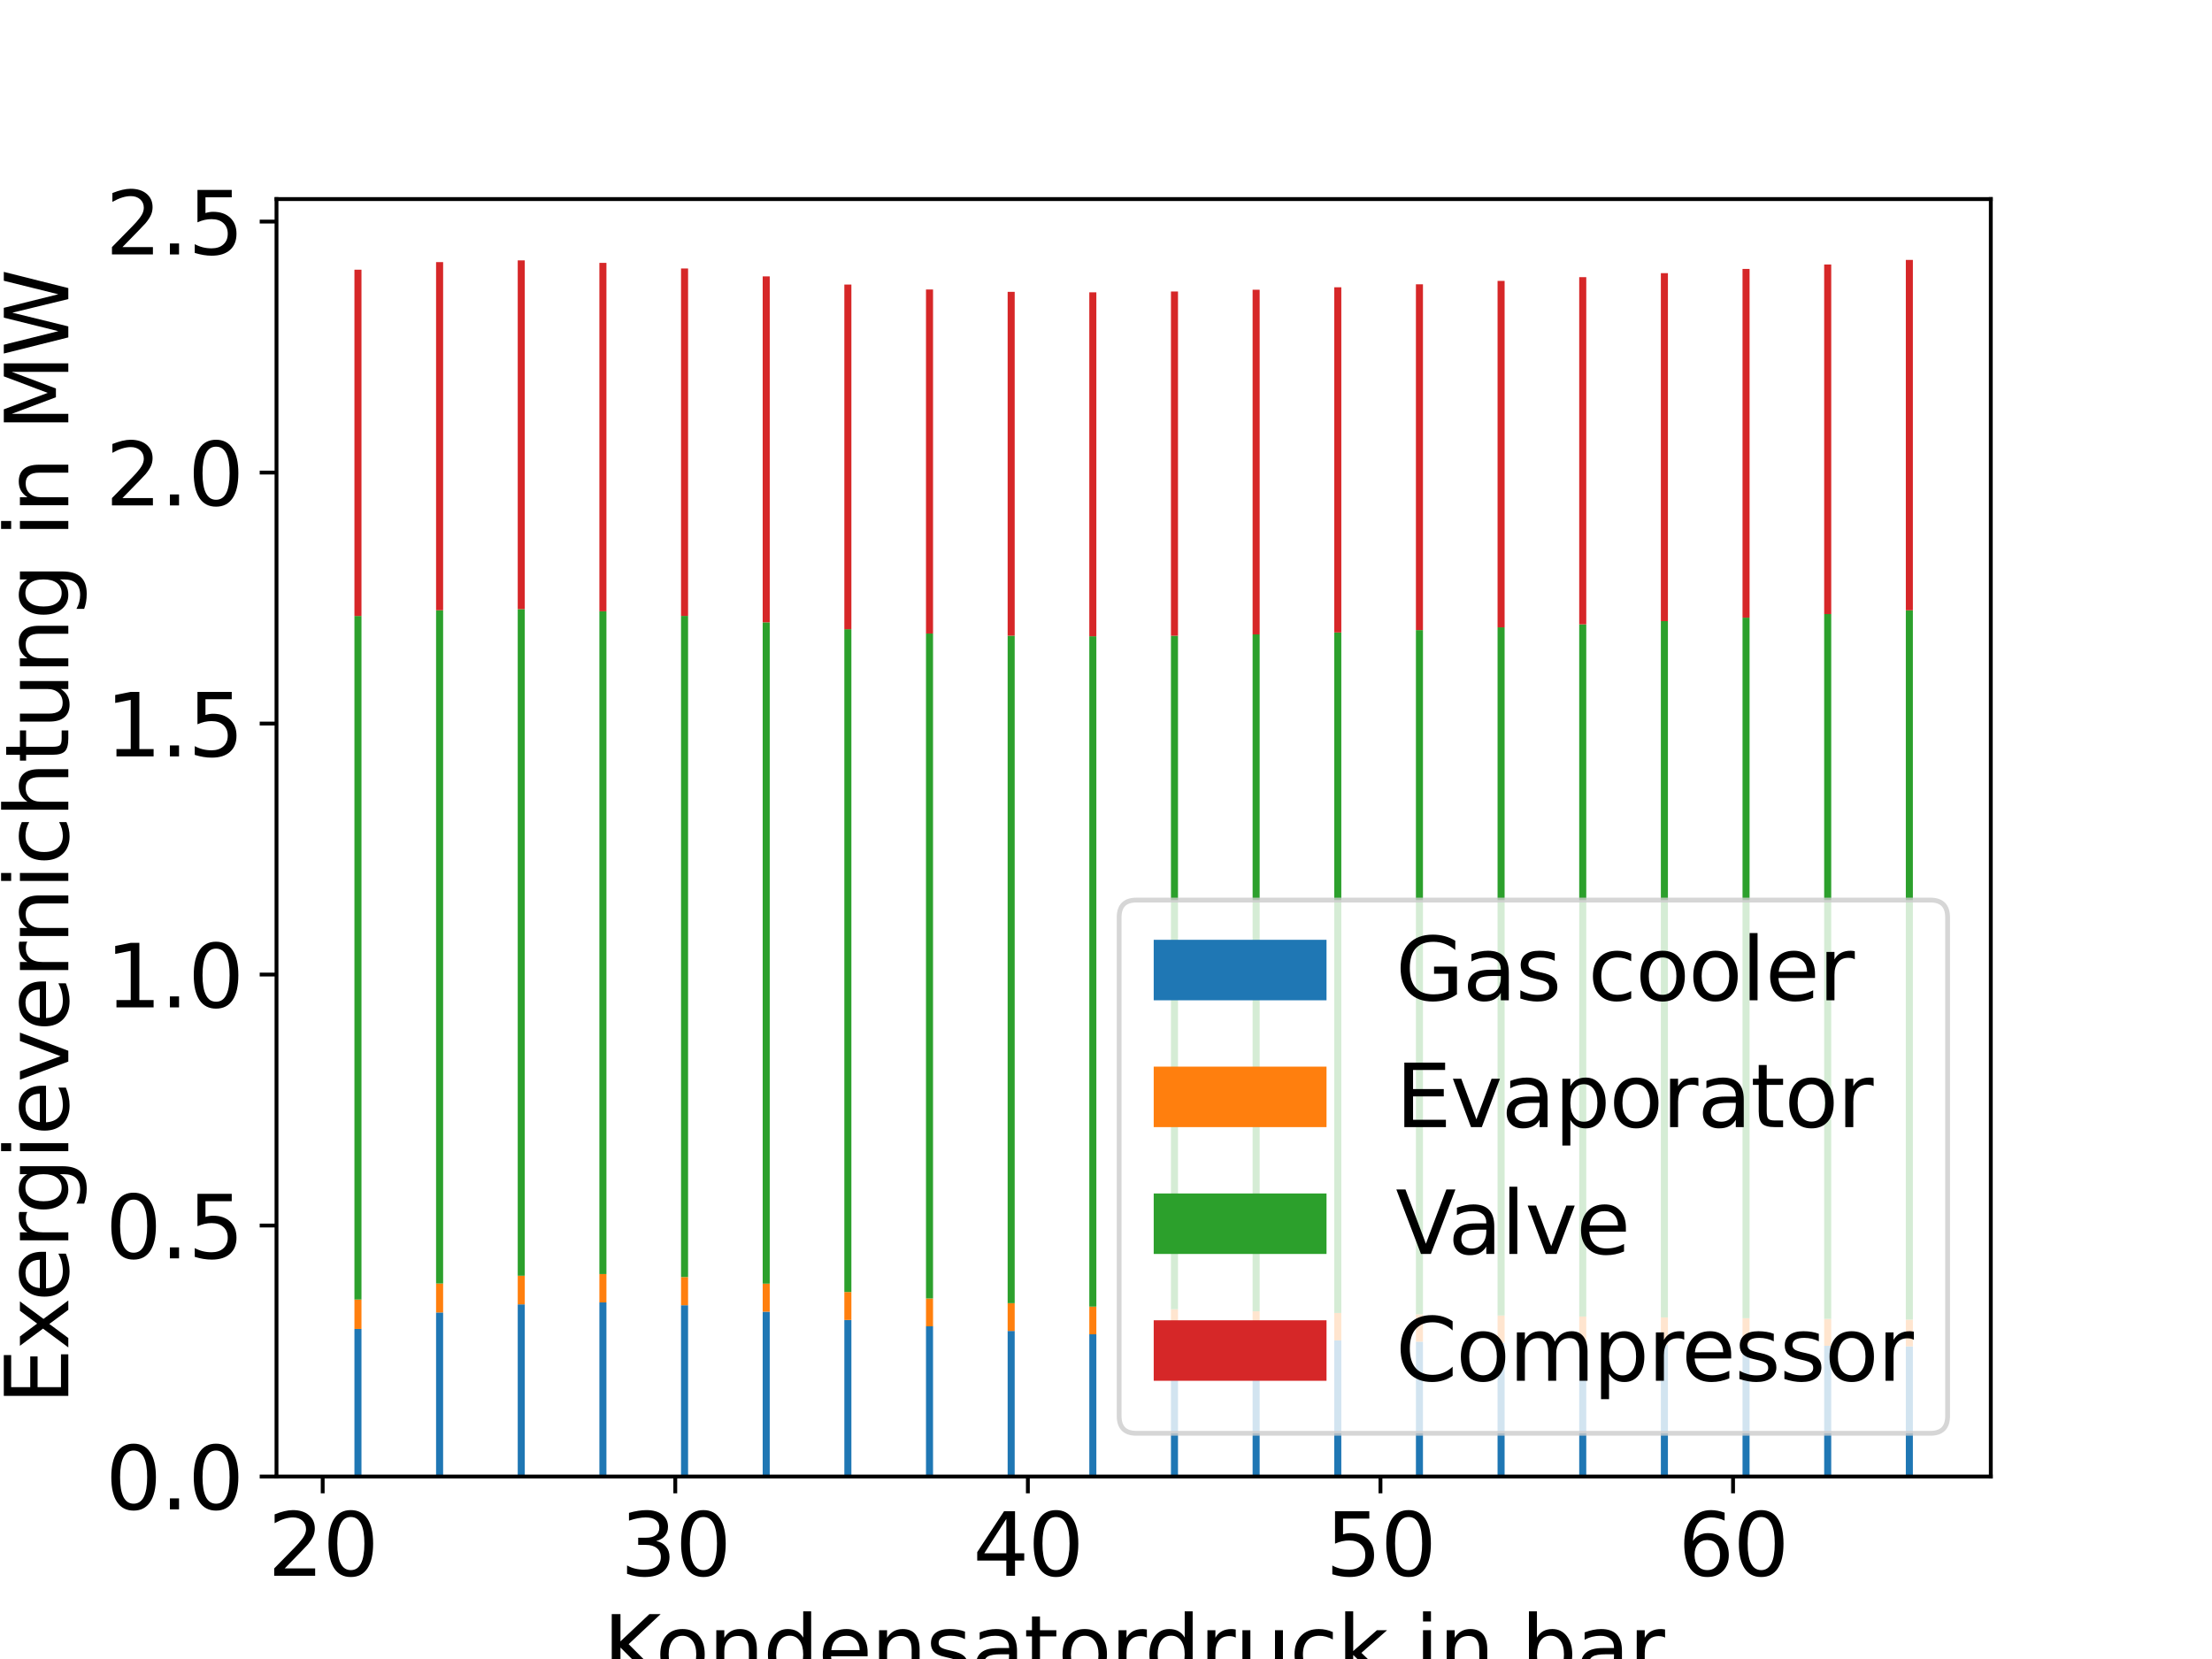 <?xml version="1.0" encoding="utf-8" standalone="no"?>
<!DOCTYPE svg PUBLIC "-//W3C//DTD SVG 1.1//EN"
  "http://www.w3.org/Graphics/SVG/1.1/DTD/svg11.dtd">
<svg xmlns:xlink="http://www.w3.org/1999/xlink" width="460.8pt" height="345.6pt" viewBox="0 0 460.8 345.6" xmlns="http://www.w3.org/2000/svg" version="1.1">
 <defs>
  <style type="text/css">*{stroke-linejoin: round; stroke-linecap: butt}</style>
 </defs>
 <g id="figure_1">
  <g id="patch_1">
   <path d="M 0 345.6 
L 460.8 345.6 
L 460.8 0 
L 0 0 
z
" style="fill: #ffffff"/>
  </g>
  <g id="axes_1">
   <g id="patch_2">
    <path d="M 57.6 307.584 
L 414.72 307.584 
L 414.72 41.472 
L 57.6 41.472 
z
" style="fill: #ffffff"/>
   </g>
   <g id="patch_3">
    <path d="M 73.833 307.584 
L 75.302 307.584 
L 75.302 276.841 
L 73.833 276.841 
z
" clip-path="url(#p86fd765cb3)" style="fill: #1f77b4"/>
   </g>
   <g id="patch_4">
    <path d="M 90.842 307.584 
L 92.312 307.584 
L 92.312 273.413 
L 90.842 273.413 
z
" clip-path="url(#p86fd765cb3)" style="fill: #1f77b4"/>
   </g>
   <g id="patch_5">
    <path d="M 107.852 307.584 
L 109.321 307.584 
L 109.321 271.723 
L 107.852 271.723 
z
" clip-path="url(#p86fd765cb3)" style="fill: #1f77b4"/>
   </g>
   <g id="patch_6">
    <path d="M 124.862 307.584 
L 126.331 307.584 
L 126.331 271.322 
L 124.862 271.322 
z
" clip-path="url(#p86fd765cb3)" style="fill: #1f77b4"/>
   </g>
   <g id="patch_7">
    <path d="M 141.872 307.584 
L 143.341 307.584 
L 143.341 271.906 
L 141.872 271.906 
z
" clip-path="url(#p86fd765cb3)" style="fill: #1f77b4"/>
   </g>
   <g id="patch_8">
    <path d="M 158.882 307.584 
L 160.351 307.584 
L 160.351 273.252 
L 158.882 273.252 
z
" clip-path="url(#p86fd765cb3)" style="fill: #1f77b4"/>
   </g>
   <g id="patch_9">
    <path d="M 175.891 307.584 
L 177.36 307.584 
L 177.36 274.973 
L 175.891 274.973 
z
" clip-path="url(#p86fd765cb3)" style="fill: #1f77b4"/>
   </g>
   <g id="patch_10">
    <path d="M 192.901 307.584 
L 194.37 307.584 
L 194.37 276.296 
L 192.901 276.296 
z
" clip-path="url(#p86fd765cb3)" style="fill: #1f77b4"/>
   </g>
   <g id="patch_11">
    <path d="M 209.911 307.584 
L 211.38 307.584 
L 211.38 277.258 
L 209.911 277.258 
z
" clip-path="url(#p86fd765cb3)" style="fill: #1f77b4"/>
   </g>
   <g id="patch_12">
    <path d="M 226.921 307.584 
L 228.39 307.584 
L 228.39 277.96 
L 226.921 277.96 
z
" clip-path="url(#p86fd765cb3)" style="fill: #1f77b4"/>
   </g>
   <g id="patch_13">
    <path d="M 243.93 307.584 
L 245.399 307.584 
L 245.399 278.486 
L 243.93 278.486 
z
" clip-path="url(#p86fd765cb3)" style="fill: #1f77b4"/>
   </g>
   <g id="patch_14">
    <path d="M 260.94 307.584 
L 262.409 307.584 
L 262.409 278.895 
L 260.94 278.895 
z
" clip-path="url(#p86fd765cb3)" style="fill: #1f77b4"/>
   </g>
   <g id="patch_15">
    <path d="M 277.95 307.584 
L 279.419 307.584 
L 279.419 279.222 
L 277.95 279.222 
z
" clip-path="url(#p86fd765cb3)" style="fill: #1f77b4"/>
   </g>
   <g id="patch_16">
    <path d="M 294.96 307.584 
L 296.429 307.584 
L 296.429 279.49 
L 294.96 279.49 
z
" clip-path="url(#p86fd765cb3)" style="fill: #1f77b4"/>
   </g>
   <g id="patch_17">
    <path d="M 311.969 307.584 
L 313.438 307.584 
L 313.438 279.715 
L 311.969 279.715 
z
" clip-path="url(#p86fd765cb3)" style="fill: #1f77b4"/>
   </g>
   <g id="patch_18">
    <path d="M 328.979 307.584 
L 330.448 307.584 
L 330.448 279.907 
L 328.979 279.907 
z
" clip-path="url(#p86fd765cb3)" style="fill: #1f77b4"/>
   </g>
   <g id="patch_19">
    <path d="M 345.989 307.584 
L 347.458 307.584 
L 347.458 280.074 
L 345.989 280.074 
z
" clip-path="url(#p86fd765cb3)" style="fill: #1f77b4"/>
   </g>
   <g id="patch_20">
    <path d="M 362.999 307.584 
L 364.468 307.584 
L 364.468 280.221 
L 362.999 280.221 
z
" clip-path="url(#p86fd765cb3)" style="fill: #1f77b4"/>
   </g>
   <g id="patch_21">
    <path d="M 380.008 307.584 
L 381.478 307.584 
L 381.478 280.352 
L 380.008 280.352 
z
" clip-path="url(#p86fd765cb3)" style="fill: #1f77b4"/>
   </g>
   <g id="patch_22">
    <path d="M 397.018 307.584 
L 398.487 307.584 
L 398.487 280.469 
L 397.018 280.469 
z
" clip-path="url(#p86fd765cb3)" style="fill: #1f77b4"/>
   </g>
   <g id="patch_23">
    <path d="M 73.833 276.841 
L 75.302 276.841 
L 75.302 270.713 
L 73.833 270.713 
z
" clip-path="url(#p86fd765cb3)" style="fill: #ff7f0e"/>
   </g>
   <g id="patch_24">
    <path d="M 90.842 273.413 
L 92.312 273.413 
L 92.312 267.377 
L 90.842 267.377 
z
" clip-path="url(#p86fd765cb3)" style="fill: #ff7f0e"/>
   </g>
   <g id="patch_25">
    <path d="M 107.852 271.723 
L 109.321 271.723 
L 109.321 265.756 
L 107.852 265.756 
z
" clip-path="url(#p86fd765cb3)" style="fill: #ff7f0e"/>
   </g>
   <g id="patch_26">
    <path d="M 124.862 271.322 
L 126.331 271.322 
L 126.331 265.408 
L 124.862 265.408 
z
" clip-path="url(#p86fd765cb3)" style="fill: #ff7f0e"/>
   </g>
   <g id="patch_27">
    <path d="M 141.872 271.906 
L 143.341 271.906 
L 143.341 266.031 
L 141.872 266.031 
z
" clip-path="url(#p86fd765cb3)" style="fill: #ff7f0e"/>
   </g>
   <g id="patch_28">
    <path d="M 158.882 273.252 
L 160.351 273.252 
L 160.351 267.406 
L 158.882 267.406 
z
" clip-path="url(#p86fd765cb3)" style="fill: #ff7f0e"/>
   </g>
   <g id="patch_29">
    <path d="M 175.891 274.973 
L 177.36 274.973 
L 177.36 269.149 
L 175.891 269.149 
z
" clip-path="url(#p86fd765cb3)" style="fill: #ff7f0e"/>
   </g>
   <g id="patch_30">
    <path d="M 192.901 276.296 
L 194.37 276.296 
L 194.37 270.493 
L 192.901 270.493 
z
" clip-path="url(#p86fd765cb3)" style="fill: #ff7f0e"/>
   </g>
   <g id="patch_31">
    <path d="M 209.911 277.258 
L 211.38 277.258 
L 211.38 271.475 
L 209.911 271.475 
z
" clip-path="url(#p86fd765cb3)" style="fill: #ff7f0e"/>
   </g>
   <g id="patch_32">
    <path d="M 226.921 277.96 
L 228.39 277.96 
L 228.39 272.195 
L 226.921 272.195 
z
" clip-path="url(#p86fd765cb3)" style="fill: #ff7f0e"/>
   </g>
   <g id="patch_33">
    <path d="M 243.93 278.486 
L 245.399 278.486 
L 245.399 272.741 
L 243.93 272.741 
z
" clip-path="url(#p86fd765cb3)" style="fill: #ff7f0e"/>
   </g>
   <g id="patch_34">
    <path d="M 260.94 278.895 
L 262.409 278.895 
L 262.409 273.169 
L 260.94 273.169 
z
" clip-path="url(#p86fd765cb3)" style="fill: #ff7f0e"/>
   </g>
   <g id="patch_35">
    <path d="M 277.95 279.222 
L 279.419 279.222 
L 279.419 273.514 
L 277.95 273.514 
z
" clip-path="url(#p86fd765cb3)" style="fill: #ff7f0e"/>
   </g>
   <g id="patch_36">
    <path d="M 294.96 279.49 
L 296.429 279.49 
L 296.429 273.801 
L 294.96 273.801 
z
" clip-path="url(#p86fd765cb3)" style="fill: #ff7f0e"/>
   </g>
   <g id="patch_37">
    <path d="M 311.969 279.715 
L 313.438 279.715 
L 313.438 274.045 
L 311.969 274.045 
z
" clip-path="url(#p86fd765cb3)" style="fill: #ff7f0e"/>
   </g>
   <g id="patch_38">
    <path d="M 328.979 279.907 
L 330.448 279.907 
L 330.448 274.257 
L 328.979 274.257 
z
" clip-path="url(#p86fd765cb3)" style="fill: #ff7f0e"/>
   </g>
   <g id="patch_39">
    <path d="M 345.989 280.074 
L 347.458 280.074 
L 347.458 274.443 
L 345.989 274.443 
z
" clip-path="url(#p86fd765cb3)" style="fill: #ff7f0e"/>
   </g>
   <g id="patch_40">
    <path d="M 362.999 280.221 
L 364.468 280.221 
L 364.468 274.608 
L 362.999 274.608 
z
" clip-path="url(#p86fd765cb3)" style="fill: #ff7f0e"/>
   </g>
   <g id="patch_41">
    <path d="M 380.008 280.352 
L 381.478 280.352 
L 381.478 274.758 
L 380.008 274.758 
z
" clip-path="url(#p86fd765cb3)" style="fill: #ff7f0e"/>
   </g>
   <g id="patch_42">
    <path d="M 397.018 280.469 
L 398.487 280.469 
L 398.487 274.894 
L 397.018 274.894 
z
" clip-path="url(#p86fd765cb3)" style="fill: #ff7f0e"/>
   </g>
   <g id="patch_43">
    <path d="M 73.833 270.713 
L 75.302 270.713 
L 75.302 128.316 
L 73.833 128.316 
z
" clip-path="url(#p86fd765cb3)" style="fill: #2ca02c"/>
   </g>
   <g id="patch_44">
    <path d="M 90.842 267.377 
L 92.312 267.377 
L 92.312 127.131 
L 90.842 127.131 
z
" clip-path="url(#p86fd765cb3)" style="fill: #2ca02c"/>
   </g>
   <g id="patch_45">
    <path d="M 107.852 265.756 
L 109.321 265.756 
L 109.321 126.892 
L 107.852 126.892 
z
" clip-path="url(#p86fd765cb3)" style="fill: #2ca02c"/>
   </g>
   <g id="patch_46">
    <path d="M 124.862 265.408 
L 126.331 265.408 
L 126.331 127.342 
L 124.862 127.342 
z
" clip-path="url(#p86fd765cb3)" style="fill: #2ca02c"/>
   </g>
   <g id="patch_47">
    <path d="M 141.872 266.031 
L 143.341 266.031 
L 143.341 128.302 
L 141.872 128.302 
z
" clip-path="url(#p86fd765cb3)" style="fill: #2ca02c"/>
   </g>
   <g id="patch_48">
    <path d="M 158.882 267.406 
L 160.351 267.406 
L 160.351 129.643 
L 158.882 129.643 
z
" clip-path="url(#p86fd765cb3)" style="fill: #2ca02c"/>
   </g>
   <g id="patch_49">
    <path d="M 175.891 269.149 
L 177.36 269.149 
L 177.36 131.073 
L 175.891 131.073 
z
" clip-path="url(#p86fd765cb3)" style="fill: #2ca02c"/>
   </g>
   <g id="patch_50">
    <path d="M 192.901 270.493 
L 194.37 270.493 
L 194.37 131.977 
L 192.901 131.977 
z
" clip-path="url(#p86fd765cb3)" style="fill: #2ca02c"/>
   </g>
   <g id="patch_51">
    <path d="M 209.911 271.475 
L 211.38 271.475 
L 211.38 132.429 
L 209.911 132.429 
z
" clip-path="url(#p86fd765cb3)" style="fill: #2ca02c"/>
   </g>
   <g id="patch_52">
    <path d="M 226.921 272.195 
L 228.39 272.195 
L 228.39 132.549 
L 226.921 132.549 
z
" clip-path="url(#p86fd765cb3)" style="fill: #2ca02c"/>
   </g>
   <g id="patch_53">
    <path d="M 243.93 272.741 
L 245.399 272.741 
L 245.399 132.436 
L 243.93 132.436 
z
" clip-path="url(#p86fd765cb3)" style="fill: #2ca02c"/>
   </g>
   <g id="patch_54">
    <path d="M 260.94 273.169 
L 262.409 273.169 
L 262.409 132.157 
L 260.94 132.157 
z
" clip-path="url(#p86fd765cb3)" style="fill: #2ca02c"/>
   </g>
   <g id="patch_55">
    <path d="M 277.95 273.514 
L 279.419 273.514 
L 279.419 131.754 
L 277.95 131.754 
z
" clip-path="url(#p86fd765cb3)" style="fill: #2ca02c"/>
   </g>
   <g id="patch_56">
    <path d="M 294.96 273.801 
L 296.429 273.801 
L 296.429 131.259 
L 294.96 131.259 
z
" clip-path="url(#p86fd765cb3)" style="fill: #2ca02c"/>
   </g>
   <g id="patch_57">
    <path d="M 311.969 274.045 
L 313.438 274.045 
L 313.438 130.69 
L 311.969 130.69 
z
" clip-path="url(#p86fd765cb3)" style="fill: #2ca02c"/>
   </g>
   <g id="patch_58">
    <path d="M 328.979 274.257 
L 330.448 274.257 
L 330.448 130.062 
L 328.979 130.062 
z
" clip-path="url(#p86fd765cb3)" style="fill: #2ca02c"/>
   </g>
   <g id="patch_59">
    <path d="M 345.989 274.443 
L 347.458 274.443 
L 347.458 129.386 
L 345.989 129.386 
z
" clip-path="url(#p86fd765cb3)" style="fill: #2ca02c"/>
   </g>
   <g id="patch_60">
    <path d="M 362.999 274.608 
L 364.468 274.608 
L 364.468 128.669 
L 362.999 128.669 
z
" clip-path="url(#p86fd765cb3)" style="fill: #2ca02c"/>
   </g>
   <g id="patch_61">
    <path d="M 380.008 274.758 
L 381.478 274.758 
L 381.478 127.919 
L 380.008 127.919 
z
" clip-path="url(#p86fd765cb3)" style="fill: #2ca02c"/>
   </g>
   <g id="patch_62">
    <path d="M 397.018 274.894 
L 398.487 274.894 
L 398.487 127.139 
L 397.018 127.139 
z
" clip-path="url(#p86fd765cb3)" style="fill: #2ca02c"/>
   </g>
   <g id="patch_63">
    <path d="M 73.833 128.316 
L 75.302 128.316 
L 75.302 56.183 
L 73.833 56.183 
z
" clip-path="url(#p86fd765cb3)" style="fill: #d62728"/>
   </g>
   <g id="patch_64">
    <path d="M 90.842 127.131 
L 92.312 127.131 
L 92.312 54.602 
L 90.842 54.602 
z
" clip-path="url(#p86fd765cb3)" style="fill: #d62728"/>
   </g>
   <g id="patch_65">
    <path d="M 107.852 126.892 
L 109.321 126.892 
L 109.321 54.242 
L 107.852 54.242 
z
" clip-path="url(#p86fd765cb3)" style="fill: #d62728"/>
   </g>
   <g id="patch_66">
    <path d="M 124.862 127.342 
L 126.331 127.342 
L 126.331 54.762 
L 124.862 54.762 
z
" clip-path="url(#p86fd765cb3)" style="fill: #d62728"/>
   </g>
   <g id="patch_67">
    <path d="M 141.872 128.302 
L 143.341 128.302 
L 143.341 55.93 
L 141.872 55.93 
z
" clip-path="url(#p86fd765cb3)" style="fill: #d62728"/>
   </g>
   <g id="patch_68">
    <path d="M 158.882 129.643 
L 160.351 129.643 
L 160.351 57.576 
L 158.882 57.576 
z
" clip-path="url(#p86fd765cb3)" style="fill: #d62728"/>
   </g>
   <g id="patch_69">
    <path d="M 175.891 131.073 
L 177.36 131.073 
L 177.36 59.277 
L 175.891 59.277 
z
" clip-path="url(#p86fd765cb3)" style="fill: #d62728"/>
   </g>
   <g id="patch_70">
    <path d="M 192.901 131.977 
L 194.37 131.977 
L 194.37 60.307 
L 192.901 60.307 
z
" clip-path="url(#p86fd765cb3)" style="fill: #d62728"/>
   </g>
   <g id="patch_71">
    <path d="M 209.911 132.429 
L 211.38 132.429 
L 211.38 60.797 
L 209.911 60.797 
z
" clip-path="url(#p86fd765cb3)" style="fill: #d62728"/>
   </g>
   <g id="patch_72">
    <path d="M 226.921 132.549 
L 228.39 132.549 
L 228.39 60.897 
L 226.921 60.897 
z
" clip-path="url(#p86fd765cb3)" style="fill: #d62728"/>
   </g>
   <g id="patch_73">
    <path d="M 243.93 132.436 
L 245.399 132.436 
L 245.399 60.725 
L 243.93 60.725 
z
" clip-path="url(#p86fd765cb3)" style="fill: #d62728"/>
   </g>
   <g id="patch_74">
    <path d="M 260.94 132.157 
L 262.409 132.157 
L 262.409 60.357 
L 260.94 60.357 
z
" clip-path="url(#p86fd765cb3)" style="fill: #d62728"/>
   </g>
   <g id="patch_75">
    <path d="M 277.95 131.754 
L 279.419 131.754 
L 279.419 59.845 
L 277.95 59.845 
z
" clip-path="url(#p86fd765cb3)" style="fill: #d62728"/>
   </g>
   <g id="patch_76">
    <path d="M 294.96 131.259 
L 296.429 131.259 
L 296.429 59.223 
L 294.96 59.223 
z
" clip-path="url(#p86fd765cb3)" style="fill: #d62728"/>
   </g>
   <g id="patch_77">
    <path d="M 311.969 130.69 
L 313.438 130.69 
L 313.438 58.515 
L 311.969 58.515 
z
" clip-path="url(#p86fd765cb3)" style="fill: #d62728"/>
   </g>
   <g id="patch_78">
    <path d="M 328.979 130.062 
L 330.448 130.062 
L 330.448 57.738 
L 328.979 57.738 
z
" clip-path="url(#p86fd765cb3)" style="fill: #d62728"/>
   </g>
   <g id="patch_79">
    <path d="M 345.989 129.386 
L 347.458 129.386 
L 347.458 56.903 
L 345.989 56.903 
z
" clip-path="url(#p86fd765cb3)" style="fill: #d62728"/>
   </g>
   <g id="patch_80">
    <path d="M 362.999 128.669 
L 364.468 128.669 
L 364.468 56.021 
L 362.999 56.021 
z
" clip-path="url(#p86fd765cb3)" style="fill: #d62728"/>
   </g>
   <g id="patch_81">
    <path d="M 380.008 127.919 
L 381.478 127.919 
L 381.478 55.1 
L 380.008 55.1 
z
" clip-path="url(#p86fd765cb3)" style="fill: #d62728"/>
   </g>
   <g id="patch_82">
    <path d="M 397.018 127.139 
L 398.487 127.139 
L 398.487 54.144 
L 397.018 54.144 
z
" clip-path="url(#p86fd765cb3)" style="fill: #d62728"/>
   </g>
   <g id="matplotlib.axis_1">
    <g id="xtick_1">
     <g id="line2d_1">
      <defs>
       <path id="m55b15e8cc9" d="M 0 0 
L 0 3.5 
" style="stroke: #000000; stroke-width: 0.8"/>
      </defs>
      <g>
       <use xlink:href="#m55b15e8cc9" x="67.222" y="307.584" style="stroke: #000000; stroke-width: 0.8"/>
      </g>
     </g>
     <g id="text_1">
      <!-- 20 -->
      <g transform="translate(55.77 328.261) scale(0.18 -0.18)">
       <defs>
        <path id="DejaVuSans-32" d="M 1228 531 
L 3431 531 
L 3431 0 
L 469 0 
L 469 531 
Q 828 903 1448 1529 
Q 2069 2156 2228 2338 
Q 2531 2678 2651 2914 
Q 2772 3150 2772 3378 
Q 2772 3750 2511 3984 
Q 2250 4219 1831 4219 
Q 1534 4219 1204 4116 
Q 875 4013 500 3803 
L 500 4441 
Q 881 4594 1212 4672 
Q 1544 4750 1819 4750 
Q 2544 4750 2975 4387 
Q 3406 4025 3406 3419 
Q 3406 3131 3298 2873 
Q 3191 2616 2906 2266 
Q 2828 2175 2409 1742 
Q 1991 1309 1228 531 
z
" transform="scale(0.016)"/>
        <path id="DejaVuSans-30" d="M 2034 4250 
Q 1547 4250 1301 3770 
Q 1056 3291 1056 2328 
Q 1056 1369 1301 889 
Q 1547 409 2034 409 
Q 2525 409 2770 889 
Q 3016 1369 3016 2328 
Q 3016 3291 2770 3770 
Q 2525 4250 2034 4250 
z
M 2034 4750 
Q 2819 4750 3233 4129 
Q 3647 3509 3647 2328 
Q 3647 1150 3233 529 
Q 2819 -91 2034 -91 
Q 1250 -91 836 529 
Q 422 1150 422 2328 
Q 422 3509 836 4129 
Q 1250 4750 2034 4750 
z
" transform="scale(0.016)"/>
       </defs>
       <use xlink:href="#DejaVuSans-32"/>
       <use xlink:href="#DejaVuSans-30" x="63.623"/>
      </g>
     </g>
    </g>
    <g id="xtick_2">
     <g id="line2d_2">
      <g>
       <use xlink:href="#m55b15e8cc9" x="140.673" y="307.584" style="stroke: #000000; stroke-width: 0.8"/>
      </g>
     </g>
     <g id="text_2">
      <!-- 30 -->
      <g transform="translate(129.221 328.261) scale(0.18 -0.18)">
       <defs>
        <path id="DejaVuSans-33" d="M 2597 2516 
Q 3050 2419 3304 2112 
Q 3559 1806 3559 1356 
Q 3559 666 3084 287 
Q 2609 -91 1734 -91 
Q 1441 -91 1130 -33 
Q 819 25 488 141 
L 488 750 
Q 750 597 1062 519 
Q 1375 441 1716 441 
Q 2309 441 2620 675 
Q 2931 909 2931 1356 
Q 2931 1769 2642 2001 
Q 2353 2234 1838 2234 
L 1294 2234 
L 1294 2753 
L 1863 2753 
Q 2328 2753 2575 2939 
Q 2822 3125 2822 3475 
Q 2822 3834 2567 4026 
Q 2313 4219 1838 4219 
Q 1578 4219 1281 4162 
Q 984 4106 628 3988 
L 628 4550 
Q 988 4650 1302 4700 
Q 1616 4750 1894 4750 
Q 2613 4750 3031 4423 
Q 3450 4097 3450 3541 
Q 3450 3153 3228 2886 
Q 3006 2619 2597 2516 
z
" transform="scale(0.016)"/>
       </defs>
       <use xlink:href="#DejaVuSans-33"/>
       <use xlink:href="#DejaVuSans-30" x="63.623"/>
      </g>
     </g>
    </g>
    <g id="xtick_3">
     <g id="line2d_3">
      <g>
       <use xlink:href="#m55b15e8cc9" x="214.125" y="307.584" style="stroke: #000000; stroke-width: 0.8"/>
      </g>
     </g>
     <g id="text_3">
      <!-- 40 -->
      <g transform="translate(202.672 328.261) scale(0.18 -0.18)">
       <defs>
        <path id="DejaVuSans-34" d="M 2419 4116 
L 825 1625 
L 2419 1625 
L 2419 4116 
z
M 2253 4666 
L 3047 4666 
L 3047 1625 
L 3713 1625 
L 3713 1100 
L 3047 1100 
L 3047 0 
L 2419 0 
L 2419 1100 
L 313 1100 
L 313 1709 
L 2253 4666 
z
" transform="scale(0.016)"/>
       </defs>
       <use xlink:href="#DejaVuSans-34"/>
       <use xlink:href="#DejaVuSans-30" x="63.623"/>
      </g>
     </g>
    </g>
    <g id="xtick_4">
     <g id="line2d_4">
      <g>
       <use xlink:href="#m55b15e8cc9" x="287.576" y="307.584" style="stroke: #000000; stroke-width: 0.8"/>
      </g>
     </g>
     <g id="text_4">
      <!-- 50 -->
      <g transform="translate(276.123 328.261) scale(0.18 -0.18)">
       <defs>
        <path id="DejaVuSans-35" d="M 691 4666 
L 3169 4666 
L 3169 4134 
L 1269 4134 
L 1269 2991 
Q 1406 3038 1543 3061 
Q 1681 3084 1819 3084 
Q 2600 3084 3056 2656 
Q 3513 2228 3513 1497 
Q 3513 744 3044 326 
Q 2575 -91 1722 -91 
Q 1428 -91 1123 -41 
Q 819 9 494 109 
L 494 744 
Q 775 591 1075 516 
Q 1375 441 1709 441 
Q 2250 441 2565 725 
Q 2881 1009 2881 1497 
Q 2881 1984 2565 2268 
Q 2250 2553 1709 2553 
Q 1456 2553 1204 2497 
Q 953 2441 691 2322 
L 691 4666 
z
" transform="scale(0.016)"/>
       </defs>
       <use xlink:href="#DejaVuSans-35"/>
       <use xlink:href="#DejaVuSans-30" x="63.623"/>
      </g>
     </g>
    </g>
    <g id="xtick_5">
     <g id="line2d_5">
      <g>
       <use xlink:href="#m55b15e8cc9" x="361.027" y="307.584" style="stroke: #000000; stroke-width: 0.8"/>
      </g>
     </g>
     <g id="text_5">
      <!-- 60 -->
      <g transform="translate(349.575 328.261) scale(0.18 -0.18)">
       <defs>
        <path id="DejaVuSans-36" d="M 2113 2584 
Q 1688 2584 1439 2293 
Q 1191 2003 1191 1497 
Q 1191 994 1439 701 
Q 1688 409 2113 409 
Q 2538 409 2786 701 
Q 3034 994 3034 1497 
Q 3034 2003 2786 2293 
Q 2538 2584 2113 2584 
z
M 3366 4563 
L 3366 3988 
Q 3128 4100 2886 4159 
Q 2644 4219 2406 4219 
Q 1781 4219 1451 3797 
Q 1122 3375 1075 2522 
Q 1259 2794 1537 2939 
Q 1816 3084 2150 3084 
Q 2853 3084 3261 2657 
Q 3669 2231 3669 1497 
Q 3669 778 3244 343 
Q 2819 -91 2113 -91 
Q 1303 -91 875 529 
Q 447 1150 447 2328 
Q 447 3434 972 4092 
Q 1497 4750 2381 4750 
Q 2619 4750 2861 4703 
Q 3103 4656 3366 4563 
z
" transform="scale(0.016)"/>
       </defs>
       <use xlink:href="#DejaVuSans-36"/>
       <use xlink:href="#DejaVuSans-30" x="63.623"/>
      </g>
     </g>
    </g>
    <g id="text_6">
     <!-- Kondensatordruck in bar -->
     <g transform="translate(125.63 349.682) scale(0.18 -0.18)">
      <defs>
       <path id="DejaVuSans-4b" d="M 628 4666 
L 1259 4666 
L 1259 2694 
L 3353 4666 
L 4166 4666 
L 1850 2491 
L 4331 0 
L 3500 0 
L 1259 2247 
L 1259 0 
L 628 0 
L 628 4666 
z
" transform="scale(0.016)"/>
       <path id="DejaVuSans-6f" d="M 1959 3097 
Q 1497 3097 1228 2736 
Q 959 2375 959 1747 
Q 959 1119 1226 758 
Q 1494 397 1959 397 
Q 2419 397 2687 759 
Q 2956 1122 2956 1747 
Q 2956 2369 2687 2733 
Q 2419 3097 1959 3097 
z
M 1959 3584 
Q 2709 3584 3137 3096 
Q 3566 2609 3566 1747 
Q 3566 888 3137 398 
Q 2709 -91 1959 -91 
Q 1206 -91 779 398 
Q 353 888 353 1747 
Q 353 2609 779 3096 
Q 1206 3584 1959 3584 
z
" transform="scale(0.016)"/>
       <path id="DejaVuSans-6e" d="M 3513 2113 
L 3513 0 
L 2938 0 
L 2938 2094 
Q 2938 2591 2744 2837 
Q 2550 3084 2163 3084 
Q 1697 3084 1428 2787 
Q 1159 2491 1159 1978 
L 1159 0 
L 581 0 
L 581 3500 
L 1159 3500 
L 1159 2956 
Q 1366 3272 1645 3428 
Q 1925 3584 2291 3584 
Q 2894 3584 3203 3211 
Q 3513 2838 3513 2113 
z
" transform="scale(0.016)"/>
       <path id="DejaVuSans-64" d="M 2906 2969 
L 2906 4863 
L 3481 4863 
L 3481 0 
L 2906 0 
L 2906 525 
Q 2725 213 2448 61 
Q 2172 -91 1784 -91 
Q 1150 -91 751 415 
Q 353 922 353 1747 
Q 353 2572 751 3078 
Q 1150 3584 1784 3584 
Q 2172 3584 2448 3432 
Q 2725 3281 2906 2969 
z
M 947 1747 
Q 947 1113 1208 752 
Q 1469 391 1925 391 
Q 2381 391 2643 752 
Q 2906 1113 2906 1747 
Q 2906 2381 2643 2742 
Q 2381 3103 1925 3103 
Q 1469 3103 1208 2742 
Q 947 2381 947 1747 
z
" transform="scale(0.016)"/>
       <path id="DejaVuSans-65" d="M 3597 1894 
L 3597 1613 
L 953 1613 
Q 991 1019 1311 708 
Q 1631 397 2203 397 
Q 2534 397 2845 478 
Q 3156 559 3463 722 
L 3463 178 
Q 3153 47 2828 -22 
Q 2503 -91 2169 -91 
Q 1331 -91 842 396 
Q 353 884 353 1716 
Q 353 2575 817 3079 
Q 1281 3584 2069 3584 
Q 2775 3584 3186 3129 
Q 3597 2675 3597 1894 
z
M 3022 2063 
Q 3016 2534 2758 2815 
Q 2500 3097 2075 3097 
Q 1594 3097 1305 2825 
Q 1016 2553 972 2059 
L 3022 2063 
z
" transform="scale(0.016)"/>
       <path id="DejaVuSans-73" d="M 2834 3397 
L 2834 2853 
Q 2591 2978 2328 3040 
Q 2066 3103 1784 3103 
Q 1356 3103 1142 2972 
Q 928 2841 928 2578 
Q 928 2378 1081 2264 
Q 1234 2150 1697 2047 
L 1894 2003 
Q 2506 1872 2764 1633 
Q 3022 1394 3022 966 
Q 3022 478 2636 193 
Q 2250 -91 1575 -91 
Q 1294 -91 989 -36 
Q 684 19 347 128 
L 347 722 
Q 666 556 975 473 
Q 1284 391 1588 391 
Q 1994 391 2212 530 
Q 2431 669 2431 922 
Q 2431 1156 2273 1281 
Q 2116 1406 1581 1522 
L 1381 1569 
Q 847 1681 609 1914 
Q 372 2147 372 2553 
Q 372 3047 722 3315 
Q 1072 3584 1716 3584 
Q 2034 3584 2315 3537 
Q 2597 3491 2834 3397 
z
" transform="scale(0.016)"/>
       <path id="DejaVuSans-61" d="M 2194 1759 
Q 1497 1759 1228 1600 
Q 959 1441 959 1056 
Q 959 750 1161 570 
Q 1363 391 1709 391 
Q 2188 391 2477 730 
Q 2766 1069 2766 1631 
L 2766 1759 
L 2194 1759 
z
M 3341 1997 
L 3341 0 
L 2766 0 
L 2766 531 
Q 2569 213 2275 61 
Q 1981 -91 1556 -91 
Q 1019 -91 701 211 
Q 384 513 384 1019 
Q 384 1609 779 1909 
Q 1175 2209 1959 2209 
L 2766 2209 
L 2766 2266 
Q 2766 2663 2505 2880 
Q 2244 3097 1772 3097 
Q 1472 3097 1187 3025 
Q 903 2953 641 2809 
L 641 3341 
Q 956 3463 1253 3523 
Q 1550 3584 1831 3584 
Q 2591 3584 2966 3190 
Q 3341 2797 3341 1997 
z
" transform="scale(0.016)"/>
       <path id="DejaVuSans-74" d="M 1172 4494 
L 1172 3500 
L 2356 3500 
L 2356 3053 
L 1172 3053 
L 1172 1153 
Q 1172 725 1289 603 
Q 1406 481 1766 481 
L 2356 481 
L 2356 0 
L 1766 0 
Q 1100 0 847 248 
Q 594 497 594 1153 
L 594 3053 
L 172 3053 
L 172 3500 
L 594 3500 
L 594 4494 
L 1172 4494 
z
" transform="scale(0.016)"/>
       <path id="DejaVuSans-72" d="M 2631 2963 
Q 2534 3019 2420 3045 
Q 2306 3072 2169 3072 
Q 1681 3072 1420 2755 
Q 1159 2438 1159 1844 
L 1159 0 
L 581 0 
L 581 3500 
L 1159 3500 
L 1159 2956 
Q 1341 3275 1631 3429 
Q 1922 3584 2338 3584 
Q 2397 3584 2469 3576 
Q 2541 3569 2628 3553 
L 2631 2963 
z
" transform="scale(0.016)"/>
       <path id="DejaVuSans-75" d="M 544 1381 
L 544 3500 
L 1119 3500 
L 1119 1403 
Q 1119 906 1312 657 
Q 1506 409 1894 409 
Q 2359 409 2629 706 
Q 2900 1003 2900 1516 
L 2900 3500 
L 3475 3500 
L 3475 0 
L 2900 0 
L 2900 538 
Q 2691 219 2414 64 
Q 2138 -91 1772 -91 
Q 1169 -91 856 284 
Q 544 659 544 1381 
z
M 1991 3584 
L 1991 3584 
z
" transform="scale(0.016)"/>
       <path id="DejaVuSans-63" d="M 3122 3366 
L 3122 2828 
Q 2878 2963 2633 3030 
Q 2388 3097 2138 3097 
Q 1578 3097 1268 2742 
Q 959 2388 959 1747 
Q 959 1106 1268 751 
Q 1578 397 2138 397 
Q 2388 397 2633 464 
Q 2878 531 3122 666 
L 3122 134 
Q 2881 22 2623 -34 
Q 2366 -91 2075 -91 
Q 1284 -91 818 406 
Q 353 903 353 1747 
Q 353 2603 823 3093 
Q 1294 3584 2113 3584 
Q 2378 3584 2631 3529 
Q 2884 3475 3122 3366 
z
" transform="scale(0.016)"/>
       <path id="DejaVuSans-6b" d="M 581 4863 
L 1159 4863 
L 1159 1991 
L 2875 3500 
L 3609 3500 
L 1753 1863 
L 3688 0 
L 2938 0 
L 1159 1709 
L 1159 0 
L 581 0 
L 581 4863 
z
" transform="scale(0.016)"/>
       <path id="DejaVuSans-20" transform="scale(0.016)"/>
       <path id="DejaVuSans-69" d="M 603 3500 
L 1178 3500 
L 1178 0 
L 603 0 
L 603 3500 
z
M 603 4863 
L 1178 4863 
L 1178 4134 
L 603 4134 
L 603 4863 
z
" transform="scale(0.016)"/>
       <path id="DejaVuSans-62" d="M 3116 1747 
Q 3116 2381 2855 2742 
Q 2594 3103 2138 3103 
Q 1681 3103 1420 2742 
Q 1159 2381 1159 1747 
Q 1159 1113 1420 752 
Q 1681 391 2138 391 
Q 2594 391 2855 752 
Q 3116 1113 3116 1747 
z
M 1159 2969 
Q 1341 3281 1617 3432 
Q 1894 3584 2278 3584 
Q 2916 3584 3314 3078 
Q 3713 2572 3713 1747 
Q 3713 922 3314 415 
Q 2916 -91 2278 -91 
Q 1894 -91 1617 61 
Q 1341 213 1159 525 
L 1159 0 
L 581 0 
L 581 4863 
L 1159 4863 
L 1159 2969 
z
" transform="scale(0.016)"/>
      </defs>
      <use xlink:href="#DejaVuSans-4b"/>
      <use xlink:href="#DejaVuSans-6f" x="60.576"/>
      <use xlink:href="#DejaVuSans-6e" x="121.758"/>
      <use xlink:href="#DejaVuSans-64" x="185.137"/>
      <use xlink:href="#DejaVuSans-65" x="248.613"/>
      <use xlink:href="#DejaVuSans-6e" x="310.137"/>
      <use xlink:href="#DejaVuSans-73" x="373.516"/>
      <use xlink:href="#DejaVuSans-61" x="425.615"/>
      <use xlink:href="#DejaVuSans-74" x="486.895"/>
      <use xlink:href="#DejaVuSans-6f" x="526.104"/>
      <use xlink:href="#DejaVuSans-72" x="587.285"/>
      <use xlink:href="#DejaVuSans-64" x="626.648"/>
      <use xlink:href="#DejaVuSans-72" x="690.125"/>
      <use xlink:href="#DejaVuSans-75" x="731.238"/>
      <use xlink:href="#DejaVuSans-63" x="794.617"/>
      <use xlink:href="#DejaVuSans-6b" x="849.598"/>
      <use xlink:href="#DejaVuSans-20" x="907.508"/>
      <use xlink:href="#DejaVuSans-69" x="939.295"/>
      <use xlink:href="#DejaVuSans-6e" x="967.078"/>
      <use xlink:href="#DejaVuSans-20" x="1030.457"/>
      <use xlink:href="#DejaVuSans-62" x="1062.244"/>
      <use xlink:href="#DejaVuSans-61" x="1125.721"/>
      <use xlink:href="#DejaVuSans-72" x="1187"/>
     </g>
    </g>
   </g>
   <g id="matplotlib.axis_2">
    <g id="ytick_1">
     <g id="line2d_6">
      <defs>
       <path id="m2f181d145d" d="M 0 0 
L -3.5 0 
" style="stroke: #000000; stroke-width: 0.8"/>
      </defs>
      <g>
       <use xlink:href="#m2f181d145d" x="57.6" y="307.584" style="stroke: #000000; stroke-width: 0.8"/>
      </g>
     </g>
     <g id="text_7">
      <!-- 0.0 -->
      <g transform="translate(21.974 314.423) scale(0.18 -0.18)">
       <defs>
        <path id="DejaVuSans-2e" d="M 684 794 
L 1344 794 
L 1344 0 
L 684 0 
L 684 794 
z
" transform="scale(0.016)"/>
       </defs>
       <use xlink:href="#DejaVuSans-30"/>
       <use xlink:href="#DejaVuSans-2e" x="63.623"/>
       <use xlink:href="#DejaVuSans-30" x="95.41"/>
      </g>
     </g>
    </g>
    <g id="ytick_2">
     <g id="line2d_7">
      <g>
       <use xlink:href="#m2f181d145d" x="57.6" y="255.3" style="stroke: #000000; stroke-width: 0.8"/>
      </g>
     </g>
     <g id="text_8">
      <!-- 0.5 -->
      <g transform="translate(21.974 262.139) scale(0.18 -0.18)">
       <use xlink:href="#DejaVuSans-30"/>
       <use xlink:href="#DejaVuSans-2e" x="63.623"/>
       <use xlink:href="#DejaVuSans-35" x="95.41"/>
      </g>
     </g>
    </g>
    <g id="ytick_3">
     <g id="line2d_8">
      <g>
       <use xlink:href="#m2f181d145d" x="57.6" y="203.017" style="stroke: #000000; stroke-width: 0.8"/>
      </g>
     </g>
     <g id="text_9">
      <!-- 1.0 -->
      <g transform="translate(21.974 209.855) scale(0.18 -0.18)">
       <defs>
        <path id="DejaVuSans-31" d="M 794 531 
L 1825 531 
L 1825 4091 
L 703 3866 
L 703 4441 
L 1819 4666 
L 2450 4666 
L 2450 531 
L 3481 531 
L 3481 0 
L 794 0 
L 794 531 
z
" transform="scale(0.016)"/>
       </defs>
       <use xlink:href="#DejaVuSans-31"/>
       <use xlink:href="#DejaVuSans-2e" x="63.623"/>
       <use xlink:href="#DejaVuSans-30" x="95.41"/>
      </g>
     </g>
    </g>
    <g id="ytick_4">
     <g id="line2d_9">
      <g>
       <use xlink:href="#m2f181d145d" x="57.6" y="150.733" style="stroke: #000000; stroke-width: 0.8"/>
      </g>
     </g>
     <g id="text_10">
      <!-- 1.5 -->
      <g transform="translate(21.974 157.571) scale(0.18 -0.18)">
       <use xlink:href="#DejaVuSans-31"/>
       <use xlink:href="#DejaVuSans-2e" x="63.623"/>
       <use xlink:href="#DejaVuSans-35" x="95.41"/>
      </g>
     </g>
    </g>
    <g id="ytick_5">
     <g id="line2d_10">
      <g>
       <use xlink:href="#m2f181d145d" x="57.6" y="98.449" style="stroke: #000000; stroke-width: 0.8"/>
      </g>
     </g>
     <g id="text_11">
      <!-- 2.0 -->
      <g transform="translate(21.974 105.288) scale(0.18 -0.18)">
       <use xlink:href="#DejaVuSans-32"/>
       <use xlink:href="#DejaVuSans-2e" x="63.623"/>
       <use xlink:href="#DejaVuSans-30" x="95.41"/>
      </g>
     </g>
    </g>
    <g id="ytick_6">
     <g id="line2d_11">
      <g>
       <use xlink:href="#m2f181d145d" x="57.6" y="46.165" style="stroke: #000000; stroke-width: 0.8"/>
      </g>
     </g>
     <g id="text_12">
      <!-- 2.5 -->
      <g transform="translate(21.974 53.004) scale(0.18 -0.18)">
       <use xlink:href="#DejaVuSans-32"/>
       <use xlink:href="#DejaVuSans-2e" x="63.623"/>
       <use xlink:href="#DejaVuSans-35" x="95.41"/>
      </g>
     </g>
    </g>
    <g id="text_13">
     <!-- Exergievernichtung in MW -->
     <g transform="translate(14.231 292.594) rotate(-90) scale(0.18 -0.18)">
      <defs>
       <path id="DejaVuSans-45" d="M 628 4666 
L 3578 4666 
L 3578 4134 
L 1259 4134 
L 1259 2753 
L 3481 2753 
L 3481 2222 
L 1259 2222 
L 1259 531 
L 3634 531 
L 3634 0 
L 628 0 
L 628 4666 
z
" transform="scale(0.016)"/>
       <path id="DejaVuSans-78" d="M 3513 3500 
L 2247 1797 
L 3578 0 
L 2900 0 
L 1881 1375 
L 863 0 
L 184 0 
L 1544 1831 
L 300 3500 
L 978 3500 
L 1906 2253 
L 2834 3500 
L 3513 3500 
z
" transform="scale(0.016)"/>
       <path id="DejaVuSans-67" d="M 2906 1791 
Q 2906 2416 2648 2759 
Q 2391 3103 1925 3103 
Q 1463 3103 1205 2759 
Q 947 2416 947 1791 
Q 947 1169 1205 825 
Q 1463 481 1925 481 
Q 2391 481 2648 825 
Q 2906 1169 2906 1791 
z
M 3481 434 
Q 3481 -459 3084 -895 
Q 2688 -1331 1869 -1331 
Q 1566 -1331 1297 -1286 
Q 1028 -1241 775 -1147 
L 775 -588 
Q 1028 -725 1275 -790 
Q 1522 -856 1778 -856 
Q 2344 -856 2625 -561 
Q 2906 -266 2906 331 
L 2906 616 
Q 2728 306 2450 153 
Q 2172 0 1784 0 
Q 1141 0 747 490 
Q 353 981 353 1791 
Q 353 2603 747 3093 
Q 1141 3584 1784 3584 
Q 2172 3584 2450 3431 
Q 2728 3278 2906 2969 
L 2906 3500 
L 3481 3500 
L 3481 434 
z
" transform="scale(0.016)"/>
       <path id="DejaVuSans-76" d="M 191 3500 
L 800 3500 
L 1894 563 
L 2988 3500 
L 3597 3500 
L 2284 0 
L 1503 0 
L 191 3500 
z
" transform="scale(0.016)"/>
       <path id="DejaVuSans-68" d="M 3513 2113 
L 3513 0 
L 2938 0 
L 2938 2094 
Q 2938 2591 2744 2837 
Q 2550 3084 2163 3084 
Q 1697 3084 1428 2787 
Q 1159 2491 1159 1978 
L 1159 0 
L 581 0 
L 581 4863 
L 1159 4863 
L 1159 2956 
Q 1366 3272 1645 3428 
Q 1925 3584 2291 3584 
Q 2894 3584 3203 3211 
Q 3513 2838 3513 2113 
z
" transform="scale(0.016)"/>
       <path id="DejaVuSans-4d" d="M 628 4666 
L 1569 4666 
L 2759 1491 
L 3956 4666 
L 4897 4666 
L 4897 0 
L 4281 0 
L 4281 4097 
L 3078 897 
L 2444 897 
L 1241 4097 
L 1241 0 
L 628 0 
L 628 4666 
z
" transform="scale(0.016)"/>
       <path id="DejaVuSans-57" d="M 213 4666 
L 850 4666 
L 1831 722 
L 2809 4666 
L 3519 4666 
L 4500 722 
L 5478 4666 
L 6119 4666 
L 4947 0 
L 4153 0 
L 3169 4050 
L 2175 0 
L 1381 0 
L 213 4666 
z
" transform="scale(0.016)"/>
      </defs>
      <use xlink:href="#DejaVuSans-45"/>
      <use xlink:href="#DejaVuSans-78" x="63.184"/>
      <use xlink:href="#DejaVuSans-65" x="119.238"/>
      <use xlink:href="#DejaVuSans-72" x="180.762"/>
      <use xlink:href="#DejaVuSans-67" x="220.125"/>
      <use xlink:href="#DejaVuSans-69" x="283.602"/>
      <use xlink:href="#DejaVuSans-65" x="311.385"/>
      <use xlink:href="#DejaVuSans-76" x="372.908"/>
      <use xlink:href="#DejaVuSans-65" x="432.088"/>
      <use xlink:href="#DejaVuSans-72" x="493.611"/>
      <use xlink:href="#DejaVuSans-6e" x="532.975"/>
      <use xlink:href="#DejaVuSans-69" x="596.354"/>
      <use xlink:href="#DejaVuSans-63" x="624.137"/>
      <use xlink:href="#DejaVuSans-68" x="679.117"/>
      <use xlink:href="#DejaVuSans-74" x="742.496"/>
      <use xlink:href="#DejaVuSans-75" x="781.705"/>
      <use xlink:href="#DejaVuSans-6e" x="845.084"/>
      <use xlink:href="#DejaVuSans-67" x="908.463"/>
      <use xlink:href="#DejaVuSans-20" x="971.939"/>
      <use xlink:href="#DejaVuSans-69" x="1003.727"/>
      <use xlink:href="#DejaVuSans-6e" x="1031.51"/>
      <use xlink:href="#DejaVuSans-20" x="1094.889"/>
      <use xlink:href="#DejaVuSans-4d" x="1126.676"/>
      <use xlink:href="#DejaVuSans-57" x="1212.955"/>
     </g>
    </g>
   </g>
   <g id="patch_83">
    <path d="M 57.6 307.584 
L 57.6 41.472 
" style="fill: none; stroke: #000000; stroke-width: 0.8; stroke-linejoin: miter; stroke-linecap: square"/>
   </g>
   <g id="patch_84">
    <path d="M 414.72 307.584 
L 414.72 41.472 
" style="fill: none; stroke: #000000; stroke-width: 0.8; stroke-linejoin: miter; stroke-linecap: square"/>
   </g>
   <g id="patch_85">
    <path d="M 57.6 307.584 
L 414.72 307.584 
" style="fill: none; stroke: #000000; stroke-width: 0.8; stroke-linejoin: miter; stroke-linecap: square"/>
   </g>
   <g id="patch_86">
    <path d="M 57.6 41.472 
L 414.72 41.472 
" style="fill: none; stroke: #000000; stroke-width: 0.8; stroke-linejoin: miter; stroke-linecap: square"/>
   </g>
   <g id="legend_1">
    <g id="patch_87">
     <path d="M 236.739 298.584 
L 402.12 298.584 
Q 405.72 298.584 405.72 294.984 
L 405.72 191.101 
Q 405.72 187.501 402.12 187.501 
L 236.739 187.501 
Q 233.139 187.501 233.139 191.101 
L 233.139 294.984 
Q 233.139 298.584 236.739 298.584 
z
" style="fill: #ffffff; opacity: 0.8; stroke: #cccccc; stroke-linejoin: miter"/>
    </g>
    <g id="patch_88">
     <path d="M 240.339 208.379 
L 276.339 208.379 
L 276.339 195.779 
L 240.339 195.779 
z
" style="fill: #1f77b4"/>
    </g>
    <g id="text_14">
     <!-- Gas cooler -->
     <g transform="translate(290.739 208.379) scale(0.18 -0.18)">
      <defs>
       <path id="DejaVuSans-47" d="M 3809 666 
L 3809 1919 
L 2778 1919 
L 2778 2438 
L 4434 2438 
L 4434 434 
Q 4069 175 3628 42 
Q 3188 -91 2688 -91 
Q 1594 -91 976 548 
Q 359 1188 359 2328 
Q 359 3472 976 4111 
Q 1594 4750 2688 4750 
Q 3144 4750 3555 4637 
Q 3966 4525 4313 4306 
L 4313 3634 
Q 3963 3931 3569 4081 
Q 3175 4231 2741 4231 
Q 1884 4231 1454 3753 
Q 1025 3275 1025 2328 
Q 1025 1384 1454 906 
Q 1884 428 2741 428 
Q 3075 428 3337 486 
Q 3600 544 3809 666 
z
" transform="scale(0.016)"/>
       <path id="DejaVuSans-6c" d="M 603 4863 
L 1178 4863 
L 1178 0 
L 603 0 
L 603 4863 
z
" transform="scale(0.016)"/>
      </defs>
      <use xlink:href="#DejaVuSans-47"/>
      <use xlink:href="#DejaVuSans-61" x="77.49"/>
      <use xlink:href="#DejaVuSans-73" x="138.77"/>
      <use xlink:href="#DejaVuSans-20" x="190.869"/>
      <use xlink:href="#DejaVuSans-63" x="222.656"/>
      <use xlink:href="#DejaVuSans-6f" x="277.637"/>
      <use xlink:href="#DejaVuSans-6f" x="338.818"/>
      <use xlink:href="#DejaVuSans-6c" x="400"/>
      <use xlink:href="#DejaVuSans-65" x="427.783"/>
      <use xlink:href="#DejaVuSans-72" x="489.307"/>
     </g>
    </g>
    <g id="patch_89">
     <path d="M 240.339 234.799 
L 276.339 234.799 
L 276.339 222.199 
L 240.339 222.199 
z
" style="fill: #ff7f0e"/>
    </g>
    <g id="text_15">
     <!-- Evaporator -->
     <g transform="translate(290.739 234.799) scale(0.18 -0.18)">
      <defs>
       <path id="DejaVuSans-70" d="M 1159 525 
L 1159 -1331 
L 581 -1331 
L 581 3500 
L 1159 3500 
L 1159 2969 
Q 1341 3281 1617 3432 
Q 1894 3584 2278 3584 
Q 2916 3584 3314 3078 
Q 3713 2572 3713 1747 
Q 3713 922 3314 415 
Q 2916 -91 2278 -91 
Q 1894 -91 1617 61 
Q 1341 213 1159 525 
z
M 3116 1747 
Q 3116 2381 2855 2742 
Q 2594 3103 2138 3103 
Q 1681 3103 1420 2742 
Q 1159 2381 1159 1747 
Q 1159 1113 1420 752 
Q 1681 391 2138 391 
Q 2594 391 2855 752 
Q 3116 1113 3116 1747 
z
" transform="scale(0.016)"/>
      </defs>
      <use xlink:href="#DejaVuSans-45"/>
      <use xlink:href="#DejaVuSans-76" x="63.184"/>
      <use xlink:href="#DejaVuSans-61" x="122.363"/>
      <use xlink:href="#DejaVuSans-70" x="183.643"/>
      <use xlink:href="#DejaVuSans-6f" x="247.119"/>
      <use xlink:href="#DejaVuSans-72" x="308.301"/>
      <use xlink:href="#DejaVuSans-61" x="349.414"/>
      <use xlink:href="#DejaVuSans-74" x="410.693"/>
      <use xlink:href="#DejaVuSans-6f" x="449.902"/>
      <use xlink:href="#DejaVuSans-72" x="511.084"/>
     </g>
    </g>
    <g id="patch_90">
     <path d="M 240.339 261.22 
L 276.339 261.22 
L 276.339 248.62 
L 240.339 248.62 
z
" style="fill: #2ca02c"/>
    </g>
    <g id="text_16">
     <!-- Valve -->
     <g transform="translate(290.739 261.22) scale(0.18 -0.18)">
      <defs>
       <path id="DejaVuSans-56" d="M 1831 0 
L 50 4666 
L 709 4666 
L 2188 738 
L 3669 4666 
L 4325 4666 
L 2547 0 
L 1831 0 
z
" transform="scale(0.016)"/>
      </defs>
      <use xlink:href="#DejaVuSans-56"/>
      <use xlink:href="#DejaVuSans-61" x="60.658"/>
      <use xlink:href="#DejaVuSans-6c" x="121.938"/>
      <use xlink:href="#DejaVuSans-76" x="149.721"/>
      <use xlink:href="#DejaVuSans-65" x="208.9"/>
     </g>
    </g>
    <g id="patch_91">
     <path d="M 240.339 287.641 
L 276.339 287.641 
L 276.339 275.041 
L 240.339 275.041 
z
" style="fill: #d62728"/>
    </g>
    <g id="text_17">
     <!-- Compressor -->
     <g transform="translate(290.739 287.641) scale(0.18 -0.18)">
      <defs>
       <path id="DejaVuSans-43" d="M 4122 4306 
L 4122 3641 
Q 3803 3938 3442 4084 
Q 3081 4231 2675 4231 
Q 1875 4231 1450 3742 
Q 1025 3253 1025 2328 
Q 1025 1406 1450 917 
Q 1875 428 2675 428 
Q 3081 428 3442 575 
Q 3803 722 4122 1019 
L 4122 359 
Q 3791 134 3420 21 
Q 3050 -91 2638 -91 
Q 1578 -91 968 557 
Q 359 1206 359 2328 
Q 359 3453 968 4101 
Q 1578 4750 2638 4750 
Q 3056 4750 3426 4639 
Q 3797 4528 4122 4306 
z
" transform="scale(0.016)"/>
       <path id="DejaVuSans-6d" d="M 3328 2828 
Q 3544 3216 3844 3400 
Q 4144 3584 4550 3584 
Q 5097 3584 5394 3201 
Q 5691 2819 5691 2113 
L 5691 0 
L 5113 0 
L 5113 2094 
Q 5113 2597 4934 2840 
Q 4756 3084 4391 3084 
Q 3944 3084 3684 2787 
Q 3425 2491 3425 1978 
L 3425 0 
L 2847 0 
L 2847 2094 
Q 2847 2600 2669 2842 
Q 2491 3084 2119 3084 
Q 1678 3084 1418 2786 
Q 1159 2488 1159 1978 
L 1159 0 
L 581 0 
L 581 3500 
L 1159 3500 
L 1159 2956 
Q 1356 3278 1631 3431 
Q 1906 3584 2284 3584 
Q 2666 3584 2933 3390 
Q 3200 3197 3328 2828 
z
" transform="scale(0.016)"/>
      </defs>
      <use xlink:href="#DejaVuSans-43"/>
      <use xlink:href="#DejaVuSans-6f" x="69.824"/>
      <use xlink:href="#DejaVuSans-6d" x="131.006"/>
      <use xlink:href="#DejaVuSans-70" x="228.418"/>
      <use xlink:href="#DejaVuSans-72" x="291.895"/>
      <use xlink:href="#DejaVuSans-65" x="330.758"/>
      <use xlink:href="#DejaVuSans-73" x="392.281"/>
      <use xlink:href="#DejaVuSans-73" x="444.381"/>
      <use xlink:href="#DejaVuSans-6f" x="496.48"/>
      <use xlink:href="#DejaVuSans-72" x="557.662"/>
     </g>
    </g>
   </g>
  </g>
 </g>
 <defs>
  <clipPath id="p86fd765cb3">
   <rect x="57.6" y="41.472" width="357.12" height="266.112"/>
  </clipPath>
 </defs>
</svg>
